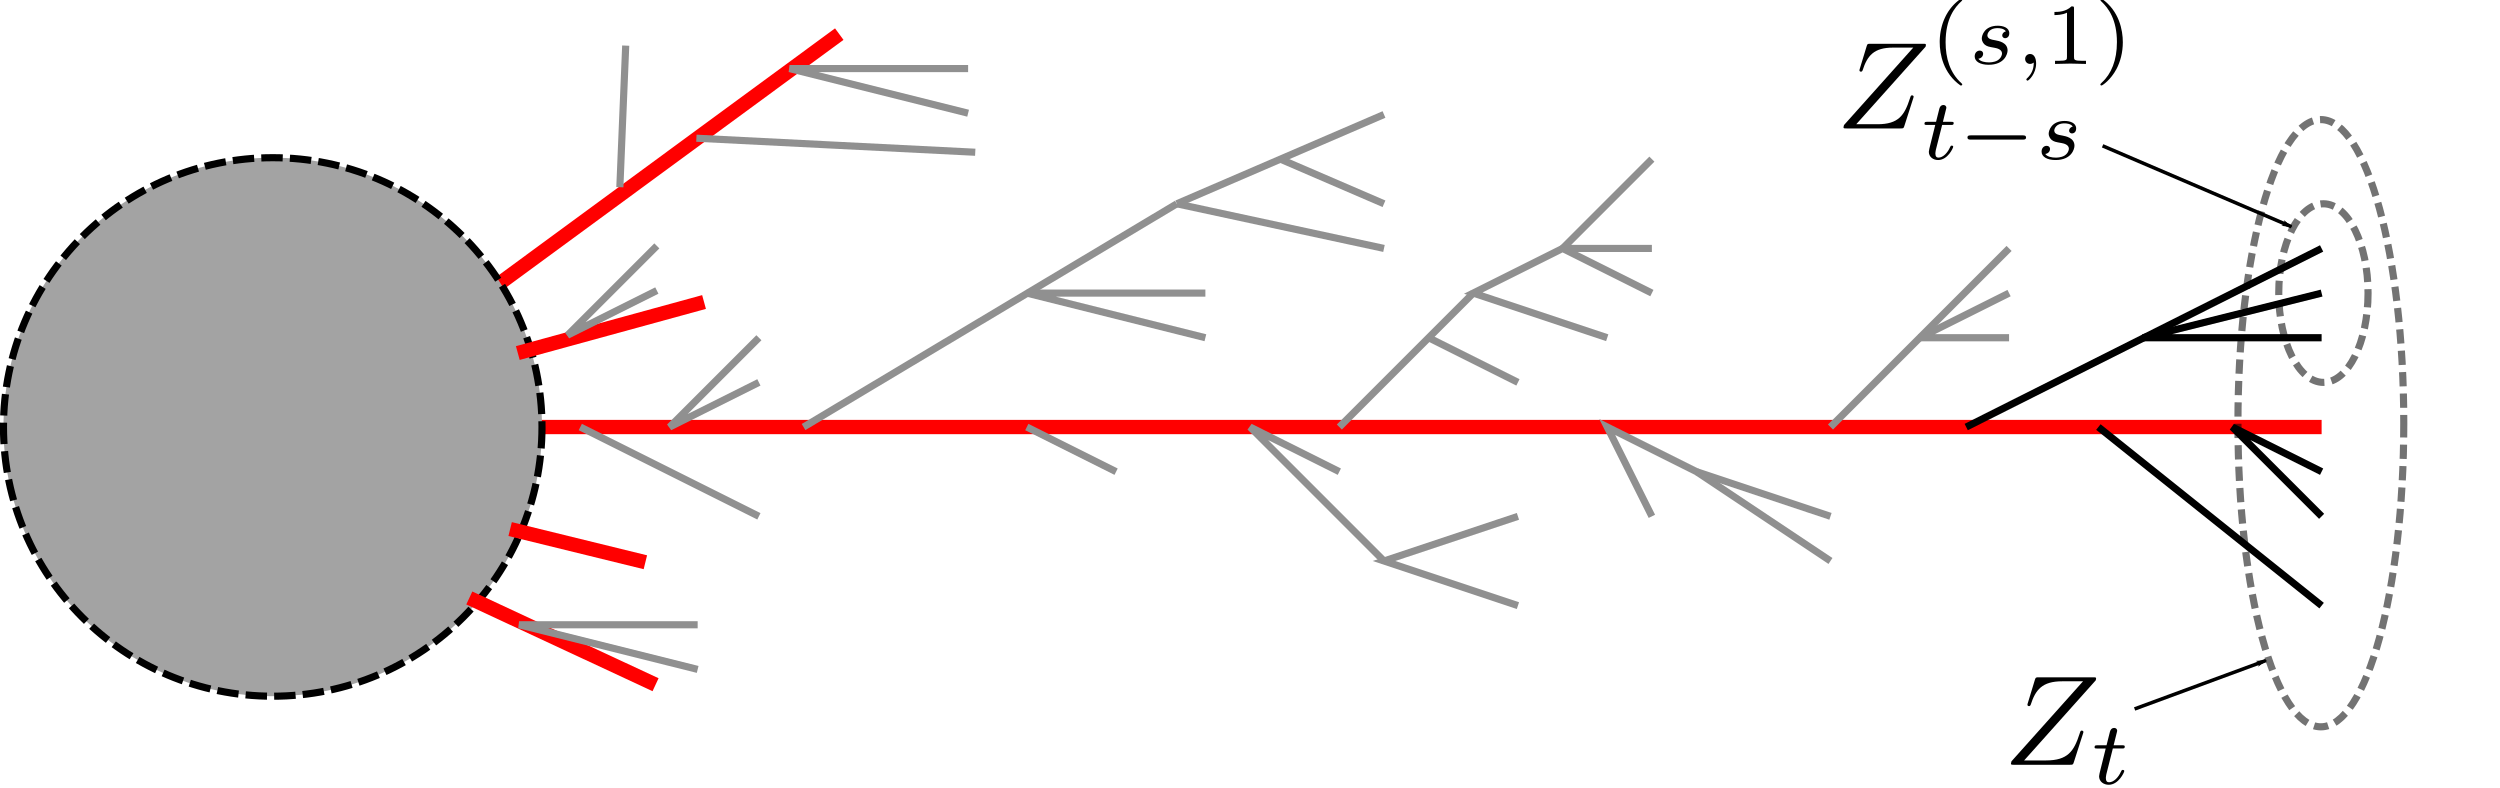 <?xml version="1.0" encoding="UTF-8" standalone="no"?>
<!-- Created with Inkscape (http://www.inkscape.org/) -->

<svg
   xmlns:dc="http://purl.org/dc/elements/1.1/"
   xmlns:cc="http://creativecommons.org/ns#"
   xmlns:rdf="http://www.w3.org/1999/02/22-rdf-syntax-ns#"
   xmlns:svg="http://www.w3.org/2000/svg"
   xmlns="http://www.w3.org/2000/svg"
   xmlns:sodipodi="http://sodipodi.sourceforge.net/DTD/sodipodi-0.dtd"
   xmlns:inkscape="http://www.inkscape.org/namespaces/inkscape"
   width="349.951"
   height="110.313"
   id="svg2"
   version="1.1"
   inkscape:version="0.48.4 r9939"
   sodipodi:docname="branching-concept.svg">
  <sodipodi:namedview
     id="base"
     pagecolor="#ffffff"
     bordercolor="#666666"
     borderopacity="1.0"
     inkscape:pageopacity="0.0"
     inkscape:pageshadow="2"
     inkscape:zoom="1.979899"
     inkscape:cx="166.48097"
     inkscape:cy="43.572685"
     inkscape:document-units="px"
     inkscape:current-layer="layer3"
     showgrid="false"
     units="in"
     inkscape:window-width="1600"
     inkscape:window-height="841"
     inkscape:window-x="0"
     inkscape:window-y="27"
     inkscape:window-maximized="1"
     fit-margin-top="0"
     fit-margin-left="0"
     fit-margin-right="0"
     fit-margin-bottom="0">
    <inkscape:grid
       snapvisiblegridlinesonly="true"
       enabled="true"
       visible="true"
       empspacing="5"
       units="pt"
       id="grid2987"
       type="xygrid"
       originx="30.185pt"
       originy="-24.57pt" />
  </sodipodi:namedview>
  <defs
     id="defs4">
    <marker
       inkscape:stockid="Arrow1Mend"
       orient="auto"
       refY="0"
       refX="0"
       id="Arrow1Mend"
       style="overflow:visible">
      <path
         id="path4239"
         d="M 0,0 5,-5 -12.5,0 5,5 0,0 z"
         style="fill-rule:evenodd;stroke:#000000;stroke-width:1pt"
         transform="matrix(-0.4,0,0,-0.4,-4,0)"
         inkscape:connector-curvature="0" />
    </marker>
    <marker
       inkscape:stockid="Arrow1Lend"
       orient="auto"
       refY="0"
       refX="0"
       id="Arrow1Lend"
       style="overflow:visible">
      <path
         id="path5152"
         d="M 0,0 5,-5 -12.5,0 5,5 0,0 z"
         style="fill-rule:evenodd;stroke:#000000;stroke-width:1pt"
         transform="matrix(-0.8,0,0,-0.8,-10,0)"
         inkscape:connector-curvature="0" />
    </marker>
  </defs>
  <g
     style="display:inline"
     transform="translate(37.731,-911.334)"
     id="layer1"
     inkscape:groupmode="layer"
     inkscape:label="Layer 1">
    <path
       inkscape:connector-curvature="0"
       id="path2989"
       d="m 37.25,971.11 250,0"
       style="fill:none;stroke:#ff0000;stroke-width:2;stroke-linecap:butt;stroke-linejoin:miter;stroke-miterlimit:4;stroke-opacity:1;stroke-dasharray:none" />
    <path
       sodipodi:nodetypes="cc"
       inkscape:connector-curvature="0"
       id="path2993"
       d="m 237.5,971.11 49.75,-25"
       style="fill:none;stroke:#000000;stroke-width:1px;stroke-linecap:butt;stroke-linejoin:miter;stroke-opacity:1" />
    <path
       inkscape:connector-curvature="0"
       id="path2995"
       d="m 287.25,983.61 -12.5,-12.5 12.5,6.25"
       style="fill:none;stroke:#000000;stroke-width:1px;stroke-linecap:butt;stroke-linejoin:miter;stroke-opacity:1" />
    <path
       inkscape:connector-curvature="0"
       id="path2997"
       d="m 287.25,958.61 -25,0 25,-6.25"
       style="fill:none;stroke:#000000;stroke-width:1px;stroke-linecap:butt;stroke-linejoin:miter;stroke-opacity:1" />
    <path
       inkscape:connector-curvature="0"
       id="path3816"
       d="m 256,971.11 31.25,25"
       style="fill:none;stroke:#000000;stroke-width:1px;stroke-linecap:butt;stroke-linejoin:miter;stroke-opacity:1" />
    <path
       style="fill:none;stroke:#ff0000;stroke-width:2;stroke-linecap:butt;stroke-linejoin:miter;stroke-miterlimit:4;stroke-opacity:1;stroke-dasharray:none"
       d="M 30.107,952.538 79.75,916.11"
       id="path4672"
       inkscape:connector-curvature="0"
       sodipodi:nodetypes="cc" />
    <path
       sodipodi:type="arc"
       style="fill:#a3a3a3;fill-opacity:1;stroke:#000000;stroke-width:0.938;stroke-miterlimit:4;stroke-opacity:1;stroke-dasharray:2.815, 0.938;stroke-dashoffset:0"
       id="path3084"
       sodipodi:cx="-2.1428571"
       sodipodi:cy="58.567387"
       sodipodi:rx="35.357143"
       sodipodi:ry="35.357143"
       d="m 33.214,58.567 c 0,19.527 -15.83,35.357 -35.357,35.357 C -21.67,93.925 -37.5,78.095 -37.5,58.567 c 0,-19.527 15.83,-35.357 35.357,-35.357 19.527,0 35.357,15.83 35.357,35.357 z"
       transform="matrix(1.066,0,0,1.066,2.731,908.667)" />
    <path
       sodipodi:nodetypes="cc"
       inkscape:connector-curvature="0"
       id="path4678"
       d="m 27.964,995.038 26.071,12.143"
       style="fill:none;stroke:#ff0000;stroke-width:2;stroke-linecap:butt;stroke-linejoin:miter;stroke-miterlimit:4;stroke-opacity:1;stroke-dasharray:none" />
    <path
       style="fill:none;stroke:#ff0000;stroke-width:2;stroke-linecap:butt;stroke-linejoin:miter;stroke-miterlimit:4;stroke-opacity:1;stroke-dasharray:none"
       d="m 34.75,960.753 26.071,-7.143"
       id="path4680"
       inkscape:connector-curvature="0"
       sodipodi:nodetypes="cc" />
    <path
       sodipodi:nodetypes="cc"
       inkscape:connector-curvature="0"
       id="path4682"
       d="m 33.679,985.395 18.929,4.643"
       style="fill:none;stroke:#ff0000;stroke-width:2;stroke-linecap:butt;stroke-linejoin:miter;stroke-miterlimit:4;stroke-opacity:1;stroke-dasharray:none" />
  </g>
  <g
     style="display:inline"
     inkscape:label="doomed"
     id="layer2"
     inkscape:groupmode="layer"
     transform="translate(37.731,-128.974)">
    <path
       sodipodi:nodetypes="cc"
       inkscape:connector-curvature="0"
       id="path3006"
       d="M 74.75,188.75 127,157.5"
       style="fill:none;stroke:#909090;stroke-width:1px;stroke-linecap:butt;stroke-linejoin:miter;stroke-opacity:1" />
    <path
       inkscape:connector-curvature="0"
       id="path3778"
       d="m 131,176.25 -25,-6.25 25,0"
       style="fill:none;stroke:#909090;stroke-width:1px;stroke-linecap:butt;stroke-linejoin:miter;stroke-opacity:1" />
    <path
       inkscape:connector-curvature="0"
       id="path3780"
       d="M 106,188.75 118.5,195"
       style="fill:none;stroke:#909090;stroke-width:1px;stroke-linecap:butt;stroke-linejoin:miter;stroke-opacity:1" />
    <path
       inkscape:connector-curvature="0"
       id="path3784"
       d="m 156,207.5 -18.75,-18.75 12.5,6.25"
       style="fill:none;stroke:#909090;stroke-width:1px;stroke-linecap:butt;stroke-linejoin:miter;stroke-opacity:1" />
    <path
       sodipodi:nodetypes="cc"
       inkscape:connector-curvature="0"
       id="path3786"
       d="M 127,157.5 156,145"
       style="fill:none;stroke:#909090;stroke-width:1px;stroke-linecap:butt;stroke-linejoin:miter;stroke-opacity:1" />
    <path
       sodipodi:nodetypes="cc"
       inkscape:connector-curvature="0"
       id="path3788"
       d="M 141.5,151.25 156,157.5"
       style="fill:none;stroke:#909090;stroke-width:1px;stroke-linecap:butt;stroke-linejoin:miter;stroke-opacity:1" />
    <path
       sodipodi:nodetypes="cc"
       inkscape:connector-curvature="0"
       id="path3790"
       d="m 127,157.5 29,6.25"
       style="fill:none;stroke:#909090;stroke-width:1px;stroke-linecap:butt;stroke-linejoin:miter;stroke-opacity:1" />
    <path
       inkscape:connector-curvature="0"
       id="path3792"
       d="M 149.75,188.75 168.5,170"
       style="fill:none;stroke:#909090;stroke-width:1px;stroke-linecap:butt;stroke-linejoin:miter;stroke-opacity:1" />
    <path
       inkscape:connector-curvature="0"
       id="path3794"
       d="m 162.25,176.25 12.5,6.25"
       style="fill:none;stroke:#909090;stroke-width:1px;stroke-linecap:butt;stroke-linejoin:miter;stroke-opacity:1" />
    <path
       inkscape:connector-curvature="0"
       id="path3796"
       d="M 187.25,176.25 168.5,170 181,163.75 193.5,170"
       style="fill:none;stroke:#909090;stroke-width:1px;stroke-linecap:butt;stroke-linejoin:miter;stroke-opacity:1" />
    <path
       inkscape:connector-curvature="0"
       id="path3798"
       d="m 193.5,151.25 -12.5,12.5 12.5,0"
       style="fill:none;stroke:#909090;stroke-width:1px;stroke-linecap:butt;stroke-linejoin:miter;stroke-opacity:1" />
    <path
       inkscape:connector-curvature="0"
       id="path3800"
       d="m 174.75,201.25 -18.75,6.25 18.75,6.25"
       style="fill:none;stroke:#909090;stroke-width:1px;stroke-linecap:butt;stroke-linejoin:miter;stroke-opacity:1" />
    <path
       inkscape:connector-curvature="0"
       id="path3802"
       d="m 193.5,201.25 -6.25,-12.5 12.5,6.25 18.75,12.5"
       style="fill:none;stroke:#909090;stroke-width:1px;stroke-linecap:butt;stroke-linejoin:miter;stroke-opacity:1" />
    <path
       inkscape:connector-curvature="0"
       id="path3804"
       d="m 199.75,195 18.75,6.25"
       style="fill:none;stroke:#909090;stroke-width:1px;stroke-linecap:butt;stroke-linejoin:miter;stroke-opacity:1" />
    <path
       inkscape:connector-curvature="0"
       id="path3808"
       d="m 43.5,188.75 25,12.5"
       style="fill:none;stroke:#909090;stroke-width:1px;stroke-linecap:butt;stroke-linejoin:miter;stroke-opacity:1" />
    <path
       inkscape:connector-curvature="0"
       id="path3810"
       d="M 68.5,176.25 56,188.75 68.5,182.5"
       style="fill:none;stroke:#909090;stroke-width:1px;stroke-linecap:butt;stroke-linejoin:miter;stroke-opacity:1" />
    <path
       inkscape:connector-curvature="0"
       id="path3812"
       d="m 218.5,188.75 25,-25"
       style="fill:none;stroke:#909090;stroke-width:1px;stroke-linecap:butt;stroke-linejoin:miter;stroke-opacity:1;display:inline" />
    <path
       inkscape:connector-curvature="0"
       id="path3814"
       d="m 243.5,176.25 -12.5,0 12.5,-6.25"
       style="fill:none;stroke:#909090;stroke-width:1px;stroke-linecap:butt;stroke-linejoin:miter;stroke-opacity:1;display:inline" />
    <path
       style="fill:none;stroke:#909090;stroke-width:1px;stroke-linecap:butt;stroke-linejoin:miter;stroke-opacity:1"
       d="m 49.036,155.179 0.821,-19.821"
       id="path4674"
       inkscape:connector-curvature="0"
       sodipodi:nodetypes="cc" />
    <path
       sodipodi:nodetypes="cc"
       inkscape:connector-curvature="0"
       id="path4676"
       d="m 59.75,148.321 39.036,1.964"
       style="fill:none;stroke:#909090;stroke-width:1px;stroke-linecap:butt;stroke-linejoin:miter;stroke-opacity:1" />
    <path
       style="fill:none;stroke:#909090;stroke-width:1px;stroke-linecap:butt;stroke-linejoin:miter;stroke-opacity:1"
       d="m 97.786,144.821 -25,-6.25 25,0"
       id="path4684"
       inkscape:connector-curvature="0" />
    <path
       inkscape:connector-curvature="0"
       id="path4686"
       d="m 59.929,222.679 -25,-6.25 25,0"
       style="fill:none;stroke:#909090;stroke-width:1px;stroke-linecap:butt;stroke-linejoin:miter;stroke-opacity:1" />
    <path
       style="fill:none;stroke:#909090;stroke-width:1px;stroke-linecap:butt;stroke-linejoin:miter;stroke-opacity:1"
       d="m 54.214,163.393 -12.5,12.5 12.5,-6.25"
       id="path4688"
       inkscape:connector-curvature="0" />
  </g>
  <g
     inkscape:groupmode="layer"
     id="layer3"
     inkscape:label="text"
     transform="translate(37.731,-128.974)">
    <path
       sodipodi:type="arc"
       style="fill:none;stroke:#000000;stroke-width:1;stroke-miterlimit:4;stroke-opacity:0.548;stroke-dasharray:2, 1;stroke-dashoffset:0"
       id="path5141"
       sodipodi:cx="287.5"
       sodipodi:cy="170"
       sodipodi:rx="6.25"
       sodipodi:ry="12.5"
       d="m 293.75,170 c 0,6.904 -2.798,12.5 -6.25,12.5 -3.452,0 -6.25,-5.596 -6.25,-12.5 0,-6.904 2.798,-12.5 6.25,-12.5 3.452,0 6.25,5.596 6.25,12.5 z" />
    <path
       style="fill:none;stroke:#000000;stroke-width:0.5;stroke-linecap:butt;stroke-linejoin:miter;stroke-miterlimit:4;stroke-opacity:1;stroke-dasharray:none;marker-end:url(#Arrow1Lend)"
       d="m 256.591,149.387 26.444,11.327"
       id="path5143"
       inkscape:connector-curvature="0"
       sodipodi:nodetypes="cc" />
    <path
       d="m 299.107,170 c 0,23.472 -5.197,42.5 -11.607,42.5 -6.41,0 -11.607,-19.028 -11.607,-42.5 0,-23.472 5.197,-42.5 11.607,-42.5 6.41,0 11.607,19.028 11.607,42.5 z"
       sodipodi:ry="42.5"
       sodipodi:rx="11.607142"
       sodipodi:cy="170"
       sodipodi:cx="287.5"
       id="path4694"
       style="fill:none;stroke:#000000;stroke-width:1;stroke-miterlimit:4;stroke-opacity:0.548;stroke-dasharray:2, 1;stroke-dashoffset:0"
       sodipodi:type="arc"
       transform="translate(-0.357,18.214)" />
    <path
       sodipodi:nodetypes="cc"
       inkscape:connector-curvature="0"
       id="path4696"
       d="m 261.071,228.214 18.393,-6.786"
       style="fill:none;stroke:#000000;stroke-width:0.5;stroke-linecap:butt;stroke-linejoin:miter;stroke-miterlimit:4;stroke-opacity:1;stroke-dasharray:none;marker-end:url(#Arrow1Lend)" />
    <g
       id="g4846"
       transform="matrix(2.204,0,0,2.204,121.472,-290.86)">
      <g
         id="content"
         transform="matrix(0.158,0,0,-0.158,-27.578,262.463)"
         xml:space="preserve"
         stroke-miterlimit="10.433"
         font-style="normal"
         font-variant="normal"
         font-weight="normal"
         font-stretch="normal"
         font-size-adjust="none"
         letter-spacing="normal"
         word-spacing="normal"
         style="font-style:normal;font-variant:normal;font-weight:normal;font-stretch:normal;letter-spacing:normal;word-spacing:normal;text-anchor:start;fill:none;stroke:#000000;stroke-width:0.454;stroke-linecap:butt;stroke-linejoin:miter;stroke-miterlimit:10.433;stroke-opacity:1;stroke-dasharray:none;stroke-dashoffset:0"><path
           d="m 491.39,436.75 0.01,0.04 0.01,0.04 0.01,0.04 0.02,0.04 0.01,0.04 0.01,0.05 0.01,0.04 0.01,0.05 0.01,0.05 0.01,0.05 0.01,0.05 0.01,0.05 0.01,0.05 0,0.05 0,0.05 0,0.03 0.01,0.03 c 0,0.45 -0.25,0.45 -1.24,0.45 h -21.03 c -1.19,0 -1.25,-0.04 -1.55,-1 l -2.73,-8.97 c -0.11,-0.25 -0.16,-0.59 -0.16,-0.7 0,-0.05 0,-0.55 0.61,-0.55 0.44,0 0.55,0.36 0.64,0.5 1.89,5.89 4.49,9.18 12.25,9.18 h 8.13 l -27.85,-31.14 c 0,-0.05 -0.2,-0.75 -0.2,-0.89 0,-0.46 0.34,-0.46 1.25,-0.46 h 21.67 c 1.19,0 1.24,0.05 1.55,1 l 3.53,11 c 0.05,0.2 0.2,0.56 0.2,0.75 0,0.25 -0.2,0.55 -0.65,0.55 -0.44,0 -0.5,-0.19 -0.85,-1.24 -2.18,-6.78 -4.57,-10.37 -13.04,-10.37 h -8.53 z"
           id="path4849"
           inkscape:connector-curvature="0"
           style="fill:#000000;stroke-width:0" /><path
           d="m 505.45,455.98 -0.6,-0.45 -0.58,-0.46 -0.55,-0.47 -0.53,-0.49 -0.5,-0.5 -0.47,-0.51 -0.45,-0.53 -0.42,-0.53 -0.4,-0.54 -0.38,-0.55 -0.35,-0.56 -0.33,-0.56 -0.31,-0.57 -0.28,-0.57 -0.27,-0.58 -0.25,-0.58 -0.23,-0.58 -0.21,-0.58 -0.19,-0.59 -0.17,-0.58 -0.15,-0.58 -0.14,-0.58 -0.13,-0.57 -0.11,-0.57 -0.09,-0.57 -0.08,-0.56 -0.06,-0.55 -0.05,-0.54 -0.04,-0.54 -0.03,-0.53 -0.02,-0.51 0,-0.51 c 0,-4.92 1.47,-12.55 8.37,-17.42 0.28,0 0.69,0 0.69,0.4 0,0.22 -0.09,0.29 -0.34,0.54 -4.64,4.18 -6.35,10.1 -6.35,16.45 0,9.4 3.6,14 6.46,16.58 0.14,0.14 0.23,0.25 0.23,0.42 0,0.42 -0.41,0.42 -0.69,0.42 z"
           id="path4851"
           inkscape:connector-curvature="0"
           style="fill:#000000;stroke-width:0" /><path
           d="m 523.69,442.93 -0.08,-0.02 -0.08,-0.02 -0.08,-0.03 -0.08,-0.03 -0.08,-0.03 -0.07,-0.03 -0.07,-0.04 -0.07,-0.04 -0.07,-0.04 -0.06,-0.04 -0.06,-0.05 -0.06,-0.05 -0.06,-0.05 -0.05,-0.05 -0.05,-0.05 -0.05,-0.06 -0.05,-0.05 -0.04,-0.06 -0.04,-0.06 -0.04,-0.06 -0.04,-0.06 -0.03,-0.06 -0.03,-0.06 -0.03,-0.07 -0.02,-0.06 -0.02,-0.06 -0.02,-0.07 -0.01,-0.06 -0.01,-0.07 -0.01,-0.06 -0.01,-0.07 0,-0.06 c 0,-0.81 0.71,-1.13 1.16,-1.13 0.34,0 1.67,0.22 1.67,1.99 0,2.26 -2.5,3.03 -4.62,3.03 -5.44,0 -6.43,-4 -6.43,-5.08 0,-1.3 0.74,-2.12 1.22,-2.55 0.91,-0.7 1.53,-0.82 3.94,-1.25 0.74,-0.14 2.97,-0.56 2.97,-2.29 0,-0.6 -0.39,-1.92 -1.85,-2.8 -1.35,-0.77 -3.07,-0.77 -3.48,-0.77 -1.4,0 -3.39,0.32 -4.19,1.47 1.16,0.14 1.92,1 1.92,1.99 0,0.87 -0.62,1.28 -1.35,1.28 -1.02,0 -2.04,-0.8 -2.04,-2.33 0,-2.09 2.24,-3.37 5.61,-3.37 6.43,0 7.61,4.39 7.61,5.75 0,3.2 -3.53,3.82 -4.81,4.07 -0.31,0.07 -1.19,0.21 -1.39,0.27 -1.3,0.25 -1.92,0.98 -1.92,1.75 0,0.8 0.62,1.73 1.39,2.23 0.94,0.6 2.15,0.66 2.75,0.66 0.73,0 2.55,-0.11 3.31,-1.3 z"
           id="path4853"
           inkscape:connector-curvature="0"
           style="fill:#000000;stroke-width:0" /><path
           d="m 534.88,430.4 -0.01,-0.36 -0.02,-0.37 -0.02,-0.38 -0.05,-0.38 -0.03,-0.2 -0.03,-0.19 -0.04,-0.2 -0.04,-0.19 -0.05,-0.2 -0.06,-0.2 -0.06,-0.2 -0.07,-0.2 -0.08,-0.21 -0.08,-0.2 -0.09,-0.2 -0.1,-0.21 -0.1,-0.2 -0.12,-0.21 -0.12,-0.2 -0.13,-0.21 -0.15,-0.21 -0.15,-0.21 -0.16,-0.2 -0.17,-0.21 -0.18,-0.21 -0.19,-0.21 -0.21,-0.2 -0.21,-0.21 c -0.14,-0.14 -0.25,-0.25 -0.25,-0.42 0,-0.25 0.28,-0.49 0.48,-0.49 0.49,0 3.45,2.78 3.45,6.92 0,2.17 -0.84,3.8 -2.43,3.8 -1.16,0 -1.99,-0.91 -1.99,-1.98 0,-1.11 0.8,-2.02 2.02,-2.02 0.84,0 1.39,0.56 1.44,0.56 z"
           id="path4855"
           inkscape:connector-curvature="0"
           style="fill:#000000;stroke-width:0" /><path
           d="m 551.07,452 0,0.04 0,0.04 0,0.04 0,0.04 -0.01,0.04 0,0.04 0,0.04 0,0.03 0,0.04 0,0.03 0,0.03 -0.01,0.03 0,0.03 0,0.03 -0.01,0.03 0,0.02 0,0.03 -0.01,0.02 0,0.02 -0.01,0.03 -0.01,0.04 -0.02,0.04 -0.01,0.03 -0.02,0.03 -0.02,0.03 -0.03,0.03 -0.03,0.02 -0.03,0.02 -0.03,0.01 -0.04,0.02 -0.04,0.01 -0.04,0.01 -0.02,0.01 -0.03,0 -0.02,0.01 -0.03,0 -0.03,0 -0.03,0.01 -0.03,0 -0.03,0 -0.03,0 -0.03,0 -0.04,0.01 -0.03,0 -0.04,0 -0.04,0 -0.04,0 -0.04,0 -0.04,0 -0.04,0 -0.04,0 -0.05,0 c -2.24,-2.2 -5.39,-2.23 -6.83,-2.23 v -1.25 c 0.84,0 3.14,0 5.05,0.96 V 432.7 c 0,-1.16 0,-1.61 -3.49,-1.61 h -1.31 v -1.25 c 0.63,0.03 4.91,0.14 6.21,0.14 1.07,0 5.46,-0.11 6.23,-0.14 v 1.25 h -1.33 c -3.48,0 -3.48,0.45 -3.48,1.61 z"
           id="path4857"
           inkscape:connector-curvature="0"
           style="fill:#000000;stroke-width:0" /><path
           d="m 562.33,455.98 -0.02,0 -0.03,0 -0.02,0 -0.03,0 -0.03,0 -0.02,0 -0.03,0 -0.03,-0.01 -0.03,0 -0.02,0 -0.03,-0.01 -0.03,0 -0.03,-0.01 -0.03,-0.01 -0.02,0 -0.03,-0.01 -0.02,-0.01 -0.03,-0.01 -0.02,-0.02 -0.02,-0.01 -0.02,-0.02 -0.02,-0.02 -0.02,-0.02 -0.01,-0.01 -0.01,-0.01 -0.01,-0.01 -0.01,-0.01 0,-0.01 -0.01,-0.02 -0.01,-0.01 0,-0.01 -0.01,-0.02 0,-0.01 -0.01,-0.02 0,-0.01 0,-0.02 -0.01,-0.02 0,-0.01 0,-0.02 0,-0.02 0,-0.02 c 0,-0.17 0.11,-0.28 0.31,-0.53 3,-2.75 6.35,-7.46 6.35,-16.44 0,-7.28 -2.27,-12.8 -6.04,-16.2 -0.57,-0.6 -0.62,-0.63 -0.62,-0.82 0,-0.17 0.11,-0.4 0.45,-0.4 0.42,0 3.74,2.29 6.04,6.65 1.53,2.89 2.54,6.66 2.54,10.74 0,4.9 -1.47,12.53 -8.36,17.42 z"
           id="path4859"
           inkscape:connector-curvature="0"
           style="fill:#000000;stroke-width:0" /><path
           d="m 498.06,405.32 h 3.55 c 0.65,0 1.1,0 1.1,0.77 0,0.48 -0.45,0.48 -1.03,0.48 h -3.31 l 1.28,5.16 c 0.03,0.17 0.11,0.34 0.11,0.48 0,0.65 -0.48,1.13 -1.19,1.13 -0.87,0 -1.39,-0.59 -1.64,-1.5 -0.23,-0.88 0.22,0.8 -1.32,-5.27 h -3.55 c -0.66,0 -1.11,0 -1.11,-0.76 0,-0.49 0.41,-0.49 1.05,-0.49 h 3.29 l -2.04,-8.21 c -0.22,-0.88 -0.54,-2.13 -0.54,-2.58 0,-2.07 1.75,-3.32 3.74,-3.32 3.87,0 6.06,4.88 6.06,5.33 0,0.46 -0.45,0.46 -0.56,0.46 -0.41,0 -0.45,-0.08 -0.72,-0.66 -0.98,-2.2 -2.77,-4.16 -4.67,-4.16 -0.74,0 -1.22,0.46 -1.22,1.71 0,0.36 0.14,1.09 0.2,1.43 z"
           id="path4861"
           inkscape:connector-curvature="0"
           style="fill:#000000;stroke-width:0" /><path
           d="m 530.4,399.43 0.06,0 0.05,0 0.11,0.01 0.12,0 0.06,0 0.06,0.01 0.06,0 0.05,0.01 0.06,0.01 0.06,0.01 0.06,0.01 0.05,0.01 0.06,0.02 0.05,0.02 0.05,0.02 0.05,0.02 0.05,0.03 0.04,0.03 0.04,0.03 0.04,0.04 0.04,0.04 0.02,0.02 0.01,0.02 0.02,0.02 0.02,0.03 0.01,0.02 0.01,0.03 0.02,0.02 0.01,0.03 0.01,0.03 0.01,0.03 0,0.03 0.01,0.03 0.01,0.03 0,0.04 0.01,0.03 0,0.04 0,0.04 0,0.04 c 0,0.86 -0.79,0.86 -1.39,0.86 h -20.76 c -0.57,0 -1.39,0 -1.39,-0.83 0,-0.88 0.79,-0.88 1.39,-0.88 z"
           id="path4863"
           inkscape:connector-curvature="0"
           style="fill:#000000;stroke-width:0" /><path
           d="m 550.57,404.65 -0.08,-0.02 -0.08,-0.02 -0.08,-0.03 -0.08,-0.03 -0.07,-0.03 -0.08,-0.03 -0.07,-0.04 -0.07,-0.04 -0.06,-0.04 -0.07,-0.05 -0.06,-0.04 -0.06,-0.05 -0.06,-0.05 -0.05,-0.05 -0.05,-0.05 -0.05,-0.06 -0.05,-0.05 -0.04,-0.06 -0.04,-0.06 -0.04,-0.06 -0.03,-0.06 -0.04,-0.06 -0.03,-0.06 -0.02,-0.07 -0.03,-0.06 -0.02,-0.06 -0.01,-0.07 -0.02,-0.06 -0.01,-0.07 -0.01,-0.06 0,-0.07 -0.01,-0.06 c 0,-0.82 0.71,-1.13 1.16,-1.13 0.34,0 1.67,0.22 1.67,1.99 0,2.26 -2.5,3.03 -4.62,3.03 -5.44,0 -6.42,-4 -6.42,-5.08 0,-1.3 0.73,-2.13 1.21,-2.55 0.91,-0.7 1.54,-0.83 3.94,-1.25 0.74,-0.14 2.97,-0.56 2.97,-2.29 0,-0.6 -0.39,-1.93 -1.84,-2.8 -1.36,-0.77 -3.08,-0.77 -3.49,-0.77 -1.4,0 -3.39,0.32 -4.18,1.47 1.15,0.14 1.92,1 1.92,1.99 0,0.87 -0.63,1.28 -1.36,1.28 -1.02,0 -2.03,-0.8 -2.03,-2.33 0,-2.09 2.23,-3.38 5.61,-3.38 6.42,0 7.61,4.4 7.61,5.75 0,3.21 -3.53,3.83 -4.82,4.08 -0.31,0.07 -1.18,0.21 -1.39,0.27 -1.29,0.25 -1.92,0.98 -1.92,1.75 0,0.8 0.63,1.73 1.39,2.23 0.94,0.6 2.16,0.66 2.75,0.66 0.74,0 2.55,-0.11 3.31,-1.3 z"
           id="path4865"
           inkscape:connector-curvature="0"
           style="fill:#000000;stroke-width:0" /></g>    </g>
    <g
       id="g4993"
       transform="matrix(2.277,0,0,2.277,141.634,-215.465)">
      <g
         word-spacing="normal"
         letter-spacing="normal"
         font-size-adjust="none"
         font-stretch="normal"
         font-weight="normal"
         font-variant="normal"
         font-style="normal"
         stroke-miterlimit="10.433"
         xml:space="preserve"
         transform="matrix(0.158,0,0,-0.158,-27.578,262.463)"
         id="g4995"
         style="font-style:normal;font-variant:normal;font-weight:normal;font-stretch:normal;letter-spacing:normal;word-spacing:normal;text-anchor:start;fill:none;stroke:#000000;stroke-width:0.439;stroke-linecap:butt;stroke-linejoin:miter;stroke-miterlimit:10.433;stroke-opacity:1;stroke-dasharray:none;stroke-dashoffset:0"><path
           id="path4997"
           d="m 491.39,439.03 0.01,0.04 0.01,0.04 0.01,0.04 0.02,0.04 0.01,0.04 0.01,0.05 0.01,0.04 0.01,0.05 0.01,0.04 0.01,0.05 0.01,0.05 0.01,0.05 0.01,0.05 0,0.06 0,0.05 0,0.03 0.01,0.03 c 0,0.45 -0.25,0.45 -1.24,0.45 h -21.03 c -1.19,0 -1.25,-0.05 -1.55,-1 l -2.73,-8.97 c -0.11,-0.25 -0.16,-0.59 -0.16,-0.7 0,-0.05 0,-0.55 0.61,-0.55 0.44,0 0.55,0.36 0.64,0.5 1.89,5.89 4.49,9.17 12.25,9.17 h 8.13 l -27.85,-31.14 c 0,-0.04 -0.2,-0.75 -0.2,-0.89 0,-0.45 0.34,-0.45 1.25,-0.45 h 21.67 c 1.19,0 1.24,0.05 1.55,1 l 3.53,11 c 0.05,0.2 0.2,0.56 0.2,0.75 0,0.25 -0.2,0.55 -0.65,0.55 -0.44,0 -0.5,-0.19 -0.85,-1.24 -2.18,-6.78 -4.57,-10.37 -13.04,-10.37 h -8.53 z"
           inkscape:connector-curvature="0"
           style="fill:#000000;stroke-width:0" /><path
           id="path4999"
           d="m 498.06,412.53 h 3.55 c 0.65,0 1.1,0 1.1,0.76 0,0.49 -0.45,0.49 -1.03,0.49 h -3.31 l 1.28,5.15 c 0.03,0.18 0.11,0.35 0.11,0.49 0,0.64 -0.48,1.12 -1.19,1.12 -0.87,0 -1.39,-0.59 -1.64,-1.5 -0.23,-0.87 0.22,0.8 -1.32,-5.26 h -3.55 c -0.66,0 -1.11,0 -1.11,-0.77 0,-0.48 0.41,-0.48 1.05,-0.48 h 3.29 l -2.04,-8.22 c -0.22,-0.88 -0.54,-2.13 -0.54,-2.58 0,-2.06 1.75,-3.31 3.74,-3.31 3.87,0 6.06,4.87 6.06,5.33 0,0.45 -0.45,0.45 -0.56,0.45 -0.41,0 -0.45,-0.08 -0.72,-0.66 -0.98,-2.2 -2.77,-4.15 -4.67,-4.15 -0.74,0 -1.22,0.45 -1.22,1.7 0,0.36 0.14,1.09 0.2,1.44 z"
           inkscape:connector-curvature="0"
           style="fill:#000000;stroke-width:0" /></g>    </g>
  </g>
</svg>
